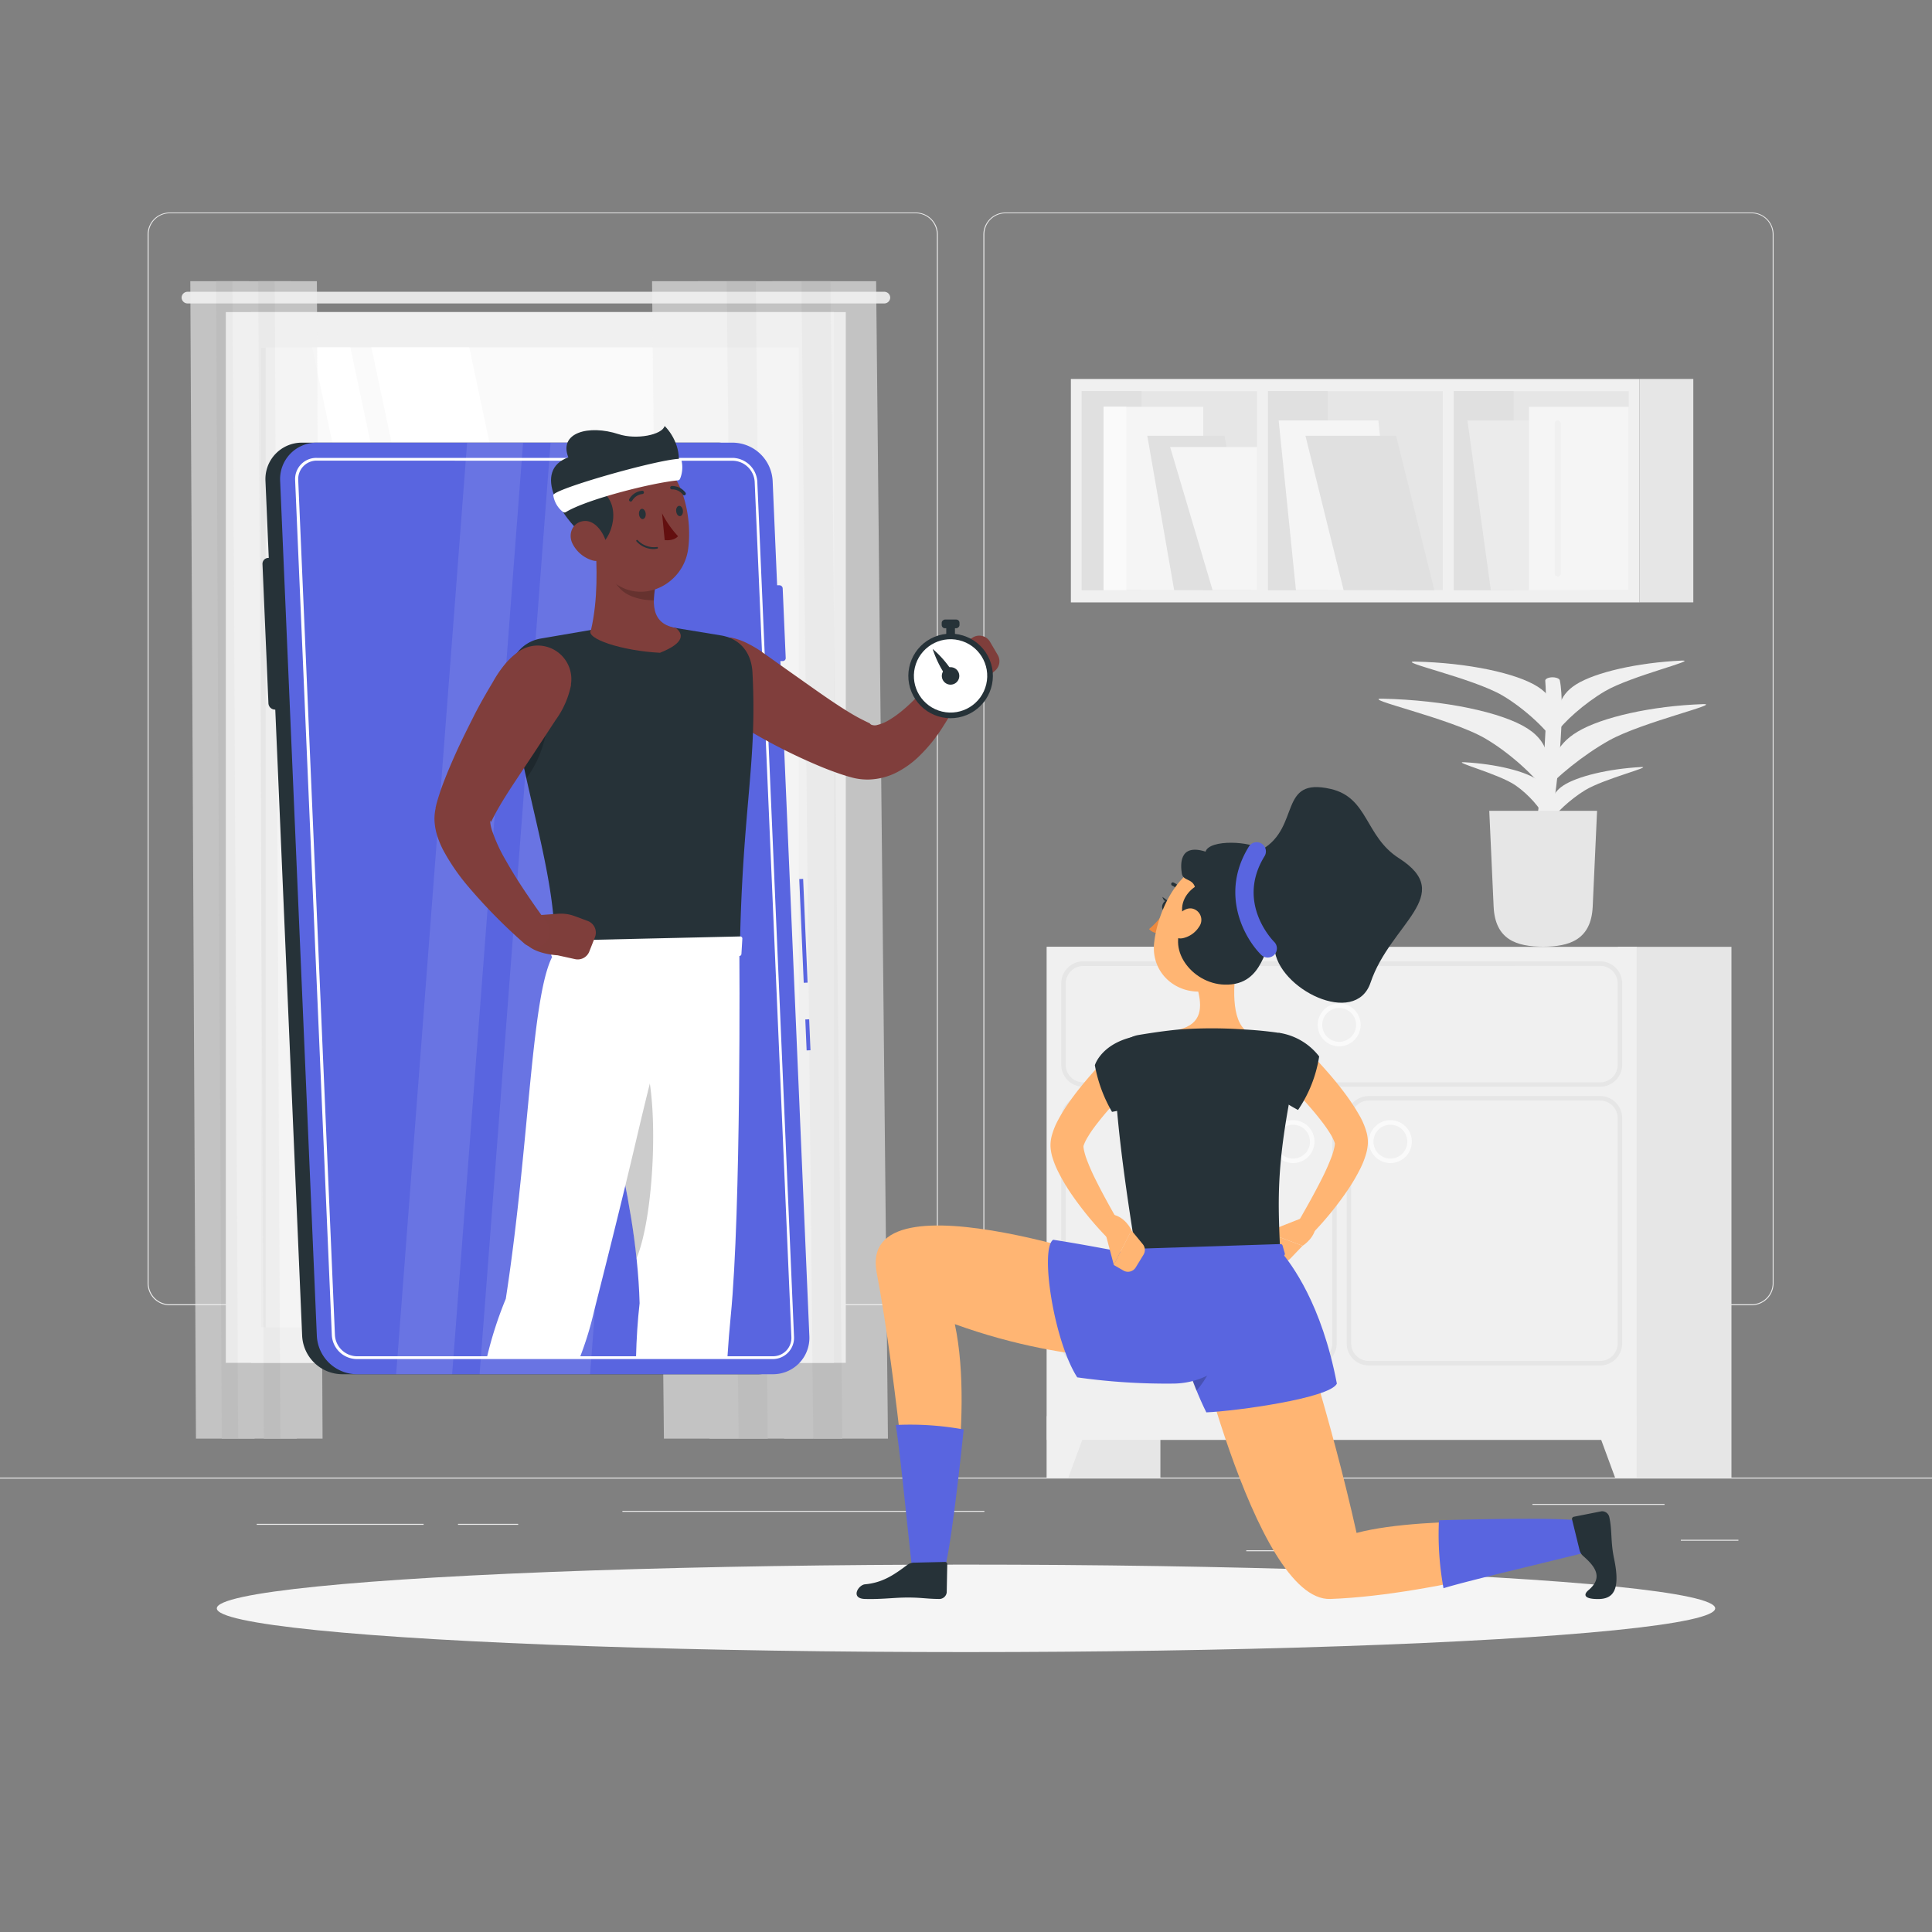 <svg xmlns="http://www.w3.org/2000/svg" viewBox="0 0 500 500"><rect x="0" y="0" width="500" height="500" fill="#808080" stroke="none"/><g id="freepik--background-complete--inject-492"><rect y="382.4" width="500" height="0.25" style="fill:#ebebeb"></rect><rect x="435" y="398.49" width="14.9" height="0.25" style="fill:#ebebeb"></rect><rect x="322.53" y="401.21" width="8.69" height="0.25" style="fill:#ebebeb"></rect><rect x="396.59" y="389.21" width="34.19" height="0.25" style="fill:#ebebeb"></rect><rect x="66.44" y="394.37" width="43.19" height="0.25" style="fill:#ebebeb"></rect><rect x="118.53" y="394.37" width="15.58" height="0.25" style="fill:#ebebeb"></rect><rect x="161.08" y="391.01" width="93.68" height="0.25" style="fill:#ebebeb"></rect><path d="M237,337.8H43.91a5.71,5.71,0,0,1-5.7-5.71V60.66A5.71,5.71,0,0,1,43.91,55H237a5.71,5.71,0,0,1,5.71,5.71V332.09A5.71,5.71,0,0,1,237,337.8ZM43.91,55.2a5.46,5.46,0,0,0-5.45,5.46V332.09a5.46,5.46,0,0,0,5.45,5.46H237a5.47,5.47,0,0,0,5.46-5.46V60.66A5.47,5.47,0,0,0,237,55.2Z" style="fill:#ebebeb"></path><path d="M453.31,337.8H260.21a5.72,5.72,0,0,1-5.71-5.71V60.66A5.72,5.72,0,0,1,260.21,55h193.1A5.71,5.71,0,0,1,459,60.66V332.09A5.71,5.71,0,0,1,453.31,337.8ZM260.21,55.2a5.47,5.47,0,0,0-5.46,5.46V332.09a5.47,5.47,0,0,0,5.46,5.46h193.1a5.47,5.47,0,0,0,5.46-5.46V60.66a5.47,5.47,0,0,0-5.46-5.46Z" style="fill:#ebebeb"></path><rect x="270.9" y="245.04" width="29.4" height="137.36" transform="translate(571.21 627.44) rotate(180)" style="fill:#e6e6e6"></rect><polygon points="276.49 382.4 270.9 382.4 270.9 366.51 282.34 366.51 276.49 382.4" style="fill:#f0f0f0"></polygon><rect x="418.69" y="245.04" width="29.4" height="137.36" transform="translate(866.79 627.44) rotate(180)" style="fill:#e6e6e6"></rect><rect x="270.9" y="245.04" width="152.66" height="127.61" transform="translate(694.47 617.69) rotate(180)" style="fill:#f0f0f0"></rect><path d="M414.12,281.24H280.35a5.71,5.71,0,0,1-5.7-5.7V254.49a5.71,5.71,0,0,1,5.7-5.7H414.12a5.71,5.71,0,0,1,5.7,5.7v21.05A5.71,5.71,0,0,1,414.12,281.24ZM280.35,250a4.53,4.53,0,0,0-4.53,4.53v21.05a4.53,4.53,0,0,0,4.53,4.53H414.12a4.53,4.53,0,0,0,4.53-4.53V254.49a4.53,4.53,0,0,0-4.53-4.53Z" style="fill:#e6e6e6"></path><path d="M340.24,353.38H280.35a5.71,5.71,0,0,1-5.7-5.7V289.36a5.7,5.7,0,0,1,5.7-5.7h59.89a5.7,5.7,0,0,1,5.7,5.7v58.32A5.7,5.7,0,0,1,340.24,353.38Zm-59.89-68.55a4.53,4.53,0,0,0-4.53,4.53v58.32a4.53,4.53,0,0,0,4.53,4.53h59.89a4.54,4.54,0,0,0,4.54-4.53V289.36a4.54,4.54,0,0,0-4.54-4.53Z" style="fill:#e6e6e6"></path><path d="M414.12,353.38H354.23a5.71,5.71,0,0,1-5.71-5.7V289.36a5.71,5.71,0,0,1,5.71-5.7h59.89a5.7,5.7,0,0,1,5.7,5.7v58.32A5.71,5.71,0,0,1,414.12,353.38Zm-59.89-68.55a4.54,4.54,0,0,0-4.54,4.53v58.32a4.54,4.54,0,0,0,4.54,4.53h59.89a4.53,4.53,0,0,0,4.53-4.53V289.36a4.53,4.53,0,0,0-4.53-4.53Z" style="fill:#e6e6e6"></path><path d="M359.83,301a5.55,5.55,0,1,1,5.55-5.54A5.55,5.55,0,0,1,359.83,301Zm0-9.92a4.38,4.38,0,1,0,4.38,4.38A4.38,4.38,0,0,0,359.83,291.08Z" style="fill:#fafafa"></path><path d="M334.64,301a5.55,5.55,0,1,1,5.55-5.54A5.55,5.55,0,0,1,334.64,301Zm0-9.92a4.38,4.38,0,1,0,4.38,4.38A4.38,4.38,0,0,0,334.64,291.08Z" style="fill:#fafafa"></path><polygon points="417.98 382.4 423.57 382.4 423.57 366.51 412.13 366.51 417.98 382.4" style="fill:#f0f0f0"></polygon><path d="M346.58,270.79a5.55,5.55,0,1,1,5.55-5.55A5.56,5.56,0,0,1,346.58,270.79Zm0-9.93a4.38,4.38,0,1,0,4.38,4.38A4.39,4.39,0,0,0,346.58,260.86Z" style="fill:#fafafa"></path><rect x="277.14" y="98.07" width="147.16" height="57.82" transform="translate(701.44 253.97) rotate(180)" style="fill:#f0f0f0"></rect><rect x="324.97" y="56.2" width="51.51" height="141.56" transform="translate(477.71 -223.74) rotate(90)" style="fill:#e6e6e6"></rect><rect x="373.42" y="98.72" width="2.8" height="56.53" transform="translate(749.63 253.97) rotate(180)" style="fill:#f0f0f0"></rect><rect x="376.22" y="101.23" width="15.5" height="51.51" style="fill:#e0e0e0"></rect><rect x="328.14" y="101.23" width="15.5" height="51.51" style="fill:#e0e0e0"></rect><rect x="279.94" y="101.23" width="15.5" height="51.51" style="fill:#e0e0e0"></rect><rect x="325.33" y="98.72" width="2.8" height="56.53" transform="translate(653.46 253.97) rotate(180)" style="fill:#f0f0f0"></rect><rect x="424.3" y="98.07" width="13.93" height="57.82" style="fill:#e6e6e6"></rect><polygon points="385.83 152.74 411.63 152.74 405.57 108.81 379.77 108.81 385.83 152.74" style="fill:#ebebeb"></polygon><polygon points="335.39 152.74 361.2 152.74 356.72 108.81 330.92 108.81 335.39 152.74" style="fill:#f5f5f5"></polygon><polygon points="347.73 152.74 371.2 152.74 361.32 112.78 337.85 112.78 347.73 152.74" style="fill:#e0e0e0"></polygon><rect x="395.7" y="105.27" width="25.8" height="47.47" transform="translate(817.2 258.01) rotate(180)" style="fill:#f5f5f5"></rect><rect x="285.6" y="105.27" width="25.8" height="47.47" transform="translate(597.01 258.01) rotate(180)" style="fill:#f5f5f5"></rect><polygon points="303.87 152.74 323.87 152.74 316.92 112.78 296.92 112.78 303.87 152.74" style="fill:#e0e0e0"></polygon><polygon points="313.82 152.74 325.33 152.74 325.33 115.69 302.83 115.69 313.82 152.74" style="fill:#f5f5f5"></polygon><rect x="285.6" y="105.27" width="5.88" height="47.47" transform="translate(577.08 258.01) rotate(180)" style="fill:#fafafa"></rect><path d="M403.13,149.19h0a.78.78,0,0,0,.78-.78V109.59a.78.78,0,0,0-.78-.78h0a.77.77,0,0,0-.77.78v38.82A.77.77,0,0,0,403.13,149.19Z" style="fill:#f0f0f0"></path><path d="M400.52,217.41c2.73-13.06,4.63-34.26,3.16-41.34-.05-.25-.34-.47-.77-.62h0c-1.27-.43-3.06,0-3,.73.26,3.52.56,12.29-1.06,27.44-.81,7.54-2,12.7-1.17,13.79Z" style="fill:#f0f0f0"></path><path d="M408.35,189.32c6.24-3.71,19.13-6.64,32.36-7.09,5.19-.17-15.66,4.61-24.25,9.38-6.66,3.71-14.12,9.81-16.61,13.14C401.31,197.87,402.11,193,408.35,189.32Z" style="fill:#f0f0f0"></path><path d="M395.29,188.52c-6.46-4.15-21.36-7.34-37.48-7.7-6.33-.15,17.75,5.06,26.74,10.4,7,4.15,14.14,11,16.11,14.79C401.13,198.19,401.75,192.67,395.29,188.52Z" style="fill:#f0f0f0"></path><path d="M407.92,177.11c4.93-3.09,15.8-5.63,27.32-6.15,4.53-.21-13.05,3.93-19.87,7.92-5.3,3.1-10.93,8.16-12.63,10.91C403,184.17,403,180.2,407.92,177.11Z" style="fill:#f0f0f0"></path><path d="M398,177.74c-5.47-3.51-18.09-6.22-31.74-6.52-5.36-.12,15,4.29,22.64,8.81,5.91,3.51,12,9.33,13.65,12.52C402.94,185.93,403.46,181.26,398,177.74Z" style="fill:#f0f0f0"></path><path d="M404.61,203.27c3.56-2.33,11.55-4.3,20.1-4.76,3.35-.18-9.57,3-14.5,6-3.84,2.34-7.86,6.14-9,8.19C401.19,208.54,401.06,205.6,404.61,203.27Z" style="fill:#f0f0f0"></path><path d="M398.15,202c-3.09-2.32-10.74-4.27-19.26-4.74-3.35-.18,9,3,13.34,6,3.37,2.32,6.61,6.09,7.35,8.12C400.46,207.19,401.24,204.27,398.15,202Z" style="fill:#f0f0f0"></path><path d="M399.37,245h0c6.8,0,12.43-1.8,12.82-10.37l1.13-24.79h-27.9l1.13,24.79C386.94,243.24,392.56,245,399.37,245Z" style="fill:#e6e6e6"></path><rect x="64.98" y="80.77" width="153.92" height="271.93" transform="translate(283.87 433.47) rotate(180)" style="fill:#e6e6e6"></rect><path d="M48.48,75.51H228.86A1.54,1.54,0,0,1,230.39,77h0a1.54,1.54,0,0,1-1.53,1.53H48.48A1.54,1.54,0,0,1,47,77h0A1.54,1.54,0,0,1,48.48,75.51Z" style="fill:#e6e6e6"></path><rect x="58.45" y="80.77" width="157.4" height="271.93" transform="translate(274.29 433.47) rotate(180)" style="fill:#f0f0f0"></rect><rect x="10.32" y="147.18" width="253.64" height="139.11" transform="translate(353.88 79.59) rotate(90)" style="fill:#fafafa"></rect><polygon points="175.12 343.56 121.45 89.91 96.12 89.91 149.79 343.56 175.12 343.56" style="fill:#fff"></polygon><polygon points="144.34 343.56 90.68 89.91 80.8 89.91 134.47 343.56 144.34 343.56" style="fill:#fff"></polygon><rect x="-58.65" y="216.15" width="253.64" height="1.16" transform="translate(284.9 148.56) rotate(90)" style="fill:#e6e6e6"></rect><g style="opacity:0.6"><polygon points="210.47 372.32 229.8 372.32 226.74 72.78 207.41 72.78 210.47 372.32" style="fill:#f0f0f0"></polygon><polygon points="202.95 372.32 218 372.32 214.94 72.78 199.88 72.78 202.95 372.32" style="fill:#e6e6e6"></polygon><polygon points="191.15 372.32 210.47 372.32 207.41 72.78 188.08 72.78 191.15 372.32" style="fill:#f0f0f0"></polygon><polygon points="183.62 372.32 198.68 372.32 195.61 72.78 180.55 72.78 183.62 372.32" style="fill:#e6e6e6"></polygon><polygon points="171.82 372.32 191.15 372.32 188.08 72.78 168.75 72.78 171.82 372.32" style="fill:#f0f0f0"></polygon></g><g style="opacity:0.6"><polygon points="61.63 372.32 50.71 372.32 49.25 72.78 60.17 72.78 61.63 372.32" style="fill:#f0f0f0"></polygon><polygon points="65.89 372.32 57.38 372.32 55.91 72.78 64.42 72.78 65.89 372.32" style="fill:#e6e6e6"></polygon><polygon points="72.56 372.32 61.63 372.32 60.17 72.78 71.09 72.78 72.56 372.32" style="fill:#f0f0f0"></polygon><polygon points="76.81 372.32 68.3 372.32 66.84 72.78 75.34 72.78 76.81 372.32" style="fill:#e6e6e6"></polygon><polygon points="83.48 372.32 72.56 372.32 71.09 72.78 82.01 72.78 83.48 372.32" style="fill:#f0f0f0"></polygon></g></g><g id="freepik--Shadow--inject-492"><ellipse id="freepik--path--inject-492" cx="250" cy="416.24" rx="193.89" ry="11.32" style="fill:#f5f5f5"></ellipse></g><g id="freepik--character-1--inject-492"><path d="M202.57,171.08H193.8a.85.85,0,0,1-.84-.8l-.77-18a.77.77,0,0,1,.77-.81h8.76a.85.85,0,0,1,.84.81l.78,18A.76.76,0,0,1,202.57,171.08Z" style="fill:#5965E0"></path><path d="M196.21,355.65H88.51a10.45,10.45,0,0,1-10.31-9.88L68.7,124.45a9.42,9.42,0,0,1,9.46-9.89h107.7a10.46,10.46,0,0,1,10.31,9.89l9.5,221.32A9.42,9.42,0,0,1,196.21,355.65Z" style="fill:#263238"></path><path d="M88.68,183.64H71.15A1.71,1.71,0,0,1,69.47,182l-1.54-36a1.53,1.53,0,0,1,1.54-1.61H87A1.7,1.7,0,0,1,88.67,146l1.55,36A1.54,1.54,0,0,1,88.68,183.64Z" style="fill:#263238"></path><rect x="208.57" y="263.82" width="1" height="8.02" transform="translate(-11.29 9.21) rotate(-2.46)" style="fill:#5965E0"></rect><rect x="207.42" y="227.47" width="1" height="26.87" transform="translate(-10.14 9.14) rotate(-2.46)" style="fill:#5965E0"></rect><path d="M200,355.65H92.26A10.45,10.45,0,0,1,82,345.77l-9.5-221.32a9.42,9.42,0,0,1,9.46-9.89h107.7a10.44,10.44,0,0,1,10.3,9.89l9.5,221.32A9.41,9.41,0,0,1,200,355.65Z" style="fill:#5965E0"></path><path d="M200,351.72H92.26a6.53,6.53,0,0,1-6.38-6.12l-9.5-221.32a5.48,5.48,0,0,1,5.53-5.78h107.7a6.54,6.54,0,0,1,6.38,6.12l9.5,221.32a5.49,5.49,0,0,1-5.53,5.78Zm-118-232.51a4.77,4.77,0,0,0-4.82,5l9.5,221.32A5.8,5.8,0,0,0,92.26,351H200a4.76,4.76,0,0,0,4.81-5l-9.5-221.32a5.8,5.8,0,0,0-5.66-5.44Z" style="fill:#fff"></path><polygon points="124.12 355.65 142.49 114.56 171.08 114.56 152.71 355.65 124.12 355.65" style="fill:#fff;opacity:0.1"></polygon><polygon points="102.52 355.65 120.89 114.56 135.37 114.56 117.01 355.65 102.52 355.65" style="fill:#fff;opacity:0.1"></polygon><path d="M189.2,165a17,17,0,0,1,4.43,1.6,28.39,28.39,0,0,1,3.93,2.39l7.48,5.31c5,3.5,9.9,7.11,14.81,10.1,1.23.75,2.44,1.42,3.61,2,.57.3,1.21.58,1.63.8a1.68,1.68,0,0,0,.33.32,2.37,2.37,0,0,0,1.7.08,10.54,10.54,0,0,0,2.89-1.21c4.22-2.46,8.58-7.09,12.06-11.6l.16-.21a4,4,0,0,1,6.8,4c-.72,1.68-1.41,3.12-2.19,4.64s-1.61,3-2.54,4.42a41,41,0,0,1-6.8,8.42,24.27,24.27,0,0,1-5.14,3.68,16.88,16.88,0,0,1-7.44,2,15.61,15.61,0,0,1-4.29-.48c-1.07-.29-1.9-.54-2.79-.83-1.74-.58-3.39-1.2-5-1.85a146,146,0,0,1-17.76-8.78c-2.8-1.62-5.53-3.32-8.24-5.07a27.71,27.71,0,0,1-3.83-3A18.64,18.64,0,0,1,179.8,178a8.62,8.62,0,0,1,8.88-13Z" style="fill:#803e3c"></path><path d="M241.61,175.73l3.93-5.86a10.11,10.11,0,0,1,3.13-3l3.09-1.89a3.21,3.21,0,0,1,4.45,1.11l2,3.41a3.22,3.22,0,0,1-.72,4.1l-3.58,3s-5.52,6.41-9.4,4Z" style="fill:#7f3e3b"></path><circle cx="246.01" cy="174.93" r="10.94" transform="translate(-48.21 107.46) rotate(-22.5)" style="fill:#263238"></circle><rect x="244.89" y="161.9" width="2.25" height="4.61" style="fill:#263238"></rect><rect x="244.89" y="159.15" width="2.25" height="4.61" rx="0.84" transform="translate(407.47 -84.55) rotate(90)" style="fill:#263238"></rect><circle cx="246.01" cy="174.93" r="9.49" transform="translate(19.24 374.17) rotate(-76.72)" style="fill:#fff"></circle><path d="M247.89,173.68a2.26,2.26,0,1,1-3.13-.64A2.26,2.26,0,0,1,247.89,173.68Z" style="fill:#263238"></path><path d="M241.37,167.94a27.46,27.46,0,0,0,3.17,6.6l1.68-1.12A26.82,26.82,0,0,0,241.37,167.94Z" style="fill:#263238"></path><path d="M139.93,165.26l25.23-4.33,21.45,3.52c4.5.74,7.83,4,8.13,9.58,1.25,23.77-2.61,34.72-3.28,72.27-1.57,0-48,.79-48,.79,1.14-20.39-9.36-45.93-11.58-71.42A9.71,9.71,0,0,1,139.93,165.26Z" style="fill:#263238"></path><path d="M154.05,140c.47,6.56.71,15.18-1.09,23-1.7,2.25,8,5.44,17.84,5.94,6.61-2.63,6-4.94,4.08-6.44-7.54-1.23-5.77-8.58-4.65-13.87Z" style="fill:#7f3e3b"></path><path d="M169.52,148.28l.71.38a35,35,0,0,0-1,6.7c-3.41,0-6.95-1-8.81-3.09a15.86,15.86,0,0,1-3.11-4.87Z" style="opacity:0.2"></path><path d="M136.89,173.92c1.91.82,5.17,6.06,4.86,11.63a28.66,28.66,0,0,1-5.5,15.87c-1.53-6.89-2.94-13.9-3.82-20.95Z" style="opacity:0.2"></path><path d="M151.68,132c1.44,9,1.83,14.3,6.84,18.45,7.55,6.23,18.3.9,19.57-8.34,1.14-8.33-1.41-21.6-10.6-24.24A12.52,12.52,0,0,0,151.68,132Z" style="fill:#7f3e3b"></path><path d="M154.42,141.61c4.25-1.9,6.61-11.28,1-14.62,3.61-.33,10-2.68,10.14-4.46,4.8,1.6,8.76,2.09,9.64-.56,1.44-4.35-.48-9-3.19-11.73-.64,2.31-7.32,3.63-11.92,2.12-7.7-2.52-15.57-.41-13,6C137.85,121.69,144.18,133.77,154.42,141.61Z" style="fill:#263238"></path><path d="M175.42,124.32c-6.79.64-23.56,4.91-28.94,8.19a.71.71,0,0,1-.77,0,6.79,6.79,0,0,1-2.53-4.36c0-1.56,26.53-9.12,32.5-9.4a.69.69,0,0,1,.7.46,7.78,7.78,0,0,1-.37,4.67A.7.7,0,0,1,175.42,124.32Z" style="fill:#fff"></path><path d="M148.13,140.63a8.52,8.52,0,0,0,5,4.34c2.87.95,4.47-1.59,3.81-4.38-.59-2.5-2.81-6-5.76-5.75S146.93,138.11,148.13,140.63Z" style="fill:#7f3e3b"></path><path d="M191.35,246.3s.5,66.79-2.25,94.46c-.33,3.29-.61,6.84-.85,10.6H164.6c.12-4.93.42-9.65.93-14.08-.4-14.87-3.39-29.69-6.22-42.83-5.16-23.88-4.45-47.53-4.45-47.53l20.13-.36Z" style="fill:#fff"></path><path d="M166.82,274.61c-1.89-5.2-5.93.08-9.74,7.28.58,4.09,1.32,8.32,2.23,12.56a299,299,0,0,1,5.42,31.2C169.36,314.68,170.58,285,166.82,274.61Z" style="opacity:0.2"></path><path d="M165.37,133.11c.07.73.52,1.28,1,1.23s.81-.69.74-1.42-.52-1.29-1-1.24S165.3,132.37,165.37,133.11Z" style="fill:#263238"></path><path d="M175,132.34c.07.73.52,1.29,1,1.24s.81-.69.74-1.43-.52-1.29-1-1.24S174.89,131.6,175,132.34Z" style="fill:#263238"></path><path d="M171.34,132.85a26.19,26.19,0,0,0,4.13,5.92c-1.18,1.35-3.45,1-3.45,1Z" style="fill:#630f0f"></path><path d="M169.11,142.1a6,6,0,0,1-4.39-2,.22.22,0,0,1,0-.31.23.23,0,0,1,.31,0,5.77,5.77,0,0,0,5,1.77.22.22,0,0,1,.24.19.22.22,0,0,1-.2.24A6.27,6.27,0,0,1,169.11,142.1Z" style="fill:#263238"></path><path d="M163.21,129.8a.42.42,0,0,1-.21-.06.42.42,0,0,1-.14-.59A4.31,4.31,0,0,1,166.2,127a.43.43,0,0,1,.45.41.44.44,0,0,1-.42.45h0a3.51,3.51,0,0,0-2.63,1.74A.44.44,0,0,1,163.21,129.8Z" style="fill:#263238"></path><path d="M177.09,128.19a.42.42,0,0,1-.37-.16,3.39,3.39,0,0,0-2.81-1.38.44.44,0,0,1-.47-.4.45.45,0,0,1,.4-.47,4.31,4.31,0,0,1,3.56,1.71.44.44,0,0,1-.07.61A.54.54,0,0,1,177.09,128.19Z" style="fill:#263238"></path><path d="M177.11,246.56s-6.5,23-12.32,47.89c-3.89,16.6-8.21,33.71-11,44.69a86.44,86.44,0,0,1-3.74,12.22H126a99.43,99.43,0,0,1,4.9-15.23c6.35-41.2,6.52-80.37,12.62-89.57Z" style="fill:#fff"></path><path d="M191.57,242.35l-48.36,1.11a.54.54,0,0,0-.53.55v3.16a.54.54,0,0,0,.55.55l48.11-.31a.55.55,0,0,0,.54-.51l.24-4A.54.54,0,0,0,191.57,242.35Z" style="fill:#fff"></path><path d="M137.41,237l7-.52a10.22,10.22,0,0,1,4.31.61l3.39,1.26a3.21,3.21,0,0,1,1.86,4.2l-1.45,3.68a3.21,3.21,0,0,1-3.67,2l-4.54-1s-8.45-.39-9-4.92Z" style="fill:#7f3e3b"></path><path d="M147.8,177.2a23.18,23.18,0,0,1-4,9.14l-5.4,8.24-5.4,8.13c-1.76,2.68-3.5,5.42-4.85,7.94-.33.62-.63,1.21-.88,1.72l-.15.34-.07.15,0,.08s0-.05,0-.07c0-.32,0-.44-.06-.49s-.14.24-.09.67a10.35,10.35,0,0,0,.34,1.58,41.06,41.06,0,0,0,3.64,8c1.54,2.74,3.26,5.49,5.07,8.19s3.72,5.44,5.65,8l0,.08a4,4,0,0,1-5.81,5.36,140.47,140.47,0,0,1-14.67-14.89,54.44,54.44,0,0,1-6.43-9.38,24.46,24.46,0,0,1-1.35-3.14,15.83,15.83,0,0,1-.88-4.27,12.21,12.21,0,0,1,.2-3l.08-.38,0-.22.11-.45c.07-.29.14-.62.22-.86.29-1.08.61-2,.92-3,1.29-3.63,2.66-6.83,4.09-10s3-6.27,4.53-9.32,3.25-6,5-8.94a29.93,29.93,0,0,1,2.85-4.24,18.11,18.11,0,0,1,3.86-3.62,8.69,8.69,0,0,1,13.44,8.56Z" style="fill:#803e3c"></path></g><g id="freepik--character-2--inject-492"><path d="M336.23,269.78A114.93,114.93,0,0,1,345.75,280c1.47,1.83,2.93,3.71,4.27,5.76.68,1,1.33,2.1,2,3.27a19.07,19.07,0,0,1,1.64,4A9.84,9.84,0,0,1,354,296a12.91,12.91,0,0,1-.44,2.56,22.74,22.74,0,0,1-1.47,3.78,49.16,49.16,0,0,1-3.71,6.24,84.47,84.47,0,0,1-8.83,10.74,2.34,2.34,0,0,1-3.71-2.79l0-.06c2.19-3.81,4.39-7.71,6.32-11.56a57.13,57.13,0,0,0,2.52-5.72,17.38,17.38,0,0,0,.72-2.58l.07-.52v-.26c0,.09-.05-.12-.15-.37a13.26,13.26,0,0,0-1.08-2.11c-.49-.8-1.05-1.62-1.66-2.44-1.22-1.63-2.57-3.28-4-4.89-2.82-3.22-5.89-6.45-8.9-9.48l-.06-.06a4.7,4.7,0,0,1,6.58-6.71Z" style="fill:#ffb573"></path><path d="M336.92,315.24l-9.23,3.64,9.42,3.53s3.76-2.29,3.45-6.1Z" style="fill:#ffb573"></path><path d="M327.71,324.6l3.49,1.64a2.37,2.37,0,0,0,2.71-.5l3.2-3.33-9.42-3.53-1.14,2.65A2.37,2.37,0,0,0,327.71,324.6Z" style="fill:#ffb573"></path><path d="M320.41,247.35c-1.07,5.46-2.13,15.45,1.68,19.08,0,0-3.22,8.93-15.17,10.59-6.75-5.58-1.77-10.59-1.77-10.59,6.08-1.45,5.92-6,4.86-10.19Z" style="fill:#ffb573"></path><path d="M288.54,274.94c-.15,6.66.78,20.51,5.47,49.3h37.31c-.58-14.06-1.26-23.26,4.41-49.3a6.41,6.41,0,0,0-5.41-7.73c-2.41-.33-5.25-.63-8.23-.78a119.58,119.58,0,0,0-16.94,0c-3.65.34-7.55.93-10.52,1.43A7.32,7.32,0,0,0,288.54,274.94Z" style="fill:#263238"></path><path d="M302.52,234.65c-.25.69-.82,1.13-1.28,1s-.62-.87-.37-1.56.82-1.14,1.27-1S302.77,234,302.52,234.65Z" style="fill:#263238"></path><path d="M302.33,233.2l-1.5-1.08S301.22,233.73,302.33,233.2Z" style="fill:#263238"></path><path d="M301,236.44a19.63,19.63,0,0,1-3.62,4,3.17,3.17,0,0,0,2.46,1.07Z" style="fill:#ed893e"></path><path d="M303.14,228.93a.4.4,0,0,1,0-.32.43.43,0,0,1,.57-.21,4.31,4.31,0,0,1,2.49,3.1.43.43,0,0,1-.86.12,3.41,3.41,0,0,0-2-2.43A.43.43,0,0,1,303.14,228.93Z" style="fill:#263238"></path><path d="M326.89,240.38c-3.59,8.38-4.92,12-10.82,14.86-8.88,4.3-18.39-1.94-17.38-11.22.9-8.36,6.61-20.67,16.22-21.09A12.44,12.44,0,0,1,326.89,240.38Z" style="fill:#ffb573"></path><path d="M306.72,238.52c-2.05-4.17.22-7.41,2.52-9-.74-2.23-3.08-1.49-3.39-3.5s-.86-7.84,6.14-5.62c1.06-3.28,11.87-2.69,14.52-.49,10.2-5.86,4.17-18.91,17.91-15.72,9.75,2.27,8.82,12.29,17.62,17.91,14.93,9.54-2.2,16.91-7.34,32.19-3.92,11.65-24.08,1.61-24.87-8.86-3.13-2.83-1.9,9.73-12.94,9.39C308.31,254.57,301.45,245.2,306.72,238.52Z" style="fill:#263238"></path><path d="M328.07,247.81a2.36,2.36,0,0,1-1.67-.69c-4.4-4.36-10.74-15.82-3.21-28a2.38,2.38,0,1,1,4.05,2.5c-7.38,12,2.11,21.73,2.52,22.14a2.38,2.38,0,0,1,0,3.37A2.42,2.42,0,0,1,328.07,247.81Z" style="fill:#5965E0"></path><path d="M297.33,329.39s-75.72-27.53-70.44,0c5.2,27.14,9.6,76.56,9.6,76.56l7.62-.49s8.27-38.18,3-62.77c31.31,11.32,56,8.81,56,8.81Z" style="fill:#ffb573"></path><path d="M236.16,406.79c-1.06-8.59-3.18-31.16-4.35-38a77.17,77.17,0,0,1,17.59,1.16s-3,29.41-4.87,35.76A38.75,38.75,0,0,1,236.16,406.79Z" style="fill:#5965E0"></path><path d="M236.4,404.42l8.13-.19a.57.57,0,0,1,.62.61l-.14,7.28a1.93,1.93,0,0,1-1.8,1.69c-3.64,0-5-.47-9.62-.35-2.84.08-5.88.46-9.74.35s-1.72-3.64,0-3.79c4.79-.43,7.81-2.7,10.92-5A3,3,0,0,1,236.4,404.42Z" style="fill:#263238"></path><path d="M307.05,336.54s17.34,78,37.25,77.27c28-1,66.64-12.9,66.64-12.9l-1.21-6.58s-40.22-2.51-58.65,2.39c-6.68-30.09-16.69-60.18-16.69-60.18Z" style="fill:#ffb573"></path><path d="M410.7,401.67c-8.36,2.19-30.45,7.29-37.12,9.36a77.06,77.06,0,0,1-1.18-17.58s29.54-.92,36.09.07A38,38,0,0,1,410.7,401.67Z" style="fill:#5965E0"></path><path d="M408.79,401.17l-1.93-7.89a.58.58,0,0,1,.47-.75l7.13-1.41a1.91,1.91,0,0,1,2,1.39c.81,3.55.31,6.35,1.26,10.86,1.72,8.19-.24,10.45-4.11,10.46s-3.79-1.23-2.49-2.32c4-3.37,1.48-6.3-1.42-8.84A3,3,0,0,1,408.79,401.17Z" style="fill:#263238"></path><path d="M310.32,239.85a6.65,6.65,0,0,1-4.15,2.94c-2.29.5-3.29-1.58-2.55-3.66.67-1.88,2.67-4.4,4.91-4A3,3,0,0,1,310.32,239.85Z" style="fill:#ffb573"></path><path d="M294.13,326.27,332,325.05a.54.54,0,0,0,.5-.69l-.57-2a.56.56,0,0,0-.54-.4L294,323.18a.55.55,0,0,0-.53.56l.07,2A.54.54,0,0,0,294.13,326.27Z" style="fill:#5965E0"></path><path d="M299.59,324.34s4.91,25.78,12.61,41.18c7.83-.34,32-3.68,33.78-7.44-3.93-20.62-11.72-30.91-14.68-34.42C314.13,323.92,299.59,324.34,299.59,324.34Z" style="fill:#5965E0"></path><path d="M307,352.76c.82,2.44,1.71,4.85,2.65,7.16A26,26,0,0,0,315,349.7Z" style="opacity:0.2"></path><path d="M303.64,358.07a165.16,165.16,0,0,1-24.85-1.61c-6.12-9.54-9.69-33.28-6.23-35.61,9.33,1.43,18.55,3.39,22.24,3.84,23.27-2.91,28.92,5.33,28.75,14.29C323.34,349.64,314.31,358,303.64,358.07Z" style="fill:#5965E0"></path><path d="M331,267.29a16.17,16.17,0,0,1,10.4,6.12,33.85,33.85,0,0,1-5.47,13.85c-8.95-4.73-11.27-9.64-9.12-16.05C327.62,268.63,331,267.29,331,267.29Z" style="fill:#263238"></path><path d="M296.18,277.24c-3,3-6.08,6.26-8.89,9.48-1.42,1.61-2.77,3.26-4,4.89-.61.82-1.17,1.64-1.65,2.44a12.62,12.62,0,0,0-1.09,2.11c-.1.25-.14.46-.15.37a.06.06,0,0,0,0,0v.31l.07.51a17.38,17.38,0,0,0,.72,2.58,55.06,55.06,0,0,0,2.53,5.72c1.92,3.85,4.12,7.75,6.31,11.56l0,.06a2.34,2.34,0,0,1-3.72,2.79,86.2,86.2,0,0,1-8.83-10.74,49.12,49.12,0,0,1-3.7-6.24,22.73,22.73,0,0,1-1.48-3.78,12.3,12.3,0,0,1-.43-2.55,9.9,9.9,0,0,1,.36-2.95,19.07,19.07,0,0,1,1.64-4c.62-1.17,1.28-2.24,1.95-3.27a70.92,70.92,0,0,1,4.28-5.75,112.25,112.25,0,0,1,9.52-10.23,4.7,4.7,0,0,1,6.58,6.7Z" style="fill:#ffb573"></path><path d="M285.7,317.74l2.55,9.59,4.6-8.94s-1.85-4-5.66-4.14Z" style="fill:#ffb573"></path><path d="M293.93,328l2-3.27a2.36,2.36,0,0,0-.19-2.75l-2.93-3.56-4.6,8.94,2.5,1.44A2.35,2.35,0,0,0,293.93,328Z" style="fill:#ffb573"></path><path d="M294.94,268c-9.84,1.54-11.59,7.68-11.59,7.68a37,37,0,0,0,4.44,12.07c11.87-2,13.5-9.42,11.35-15.83C298.27,269.32,294.94,268,294.94,268Z" style="fill:#263238"></path></g></svg>